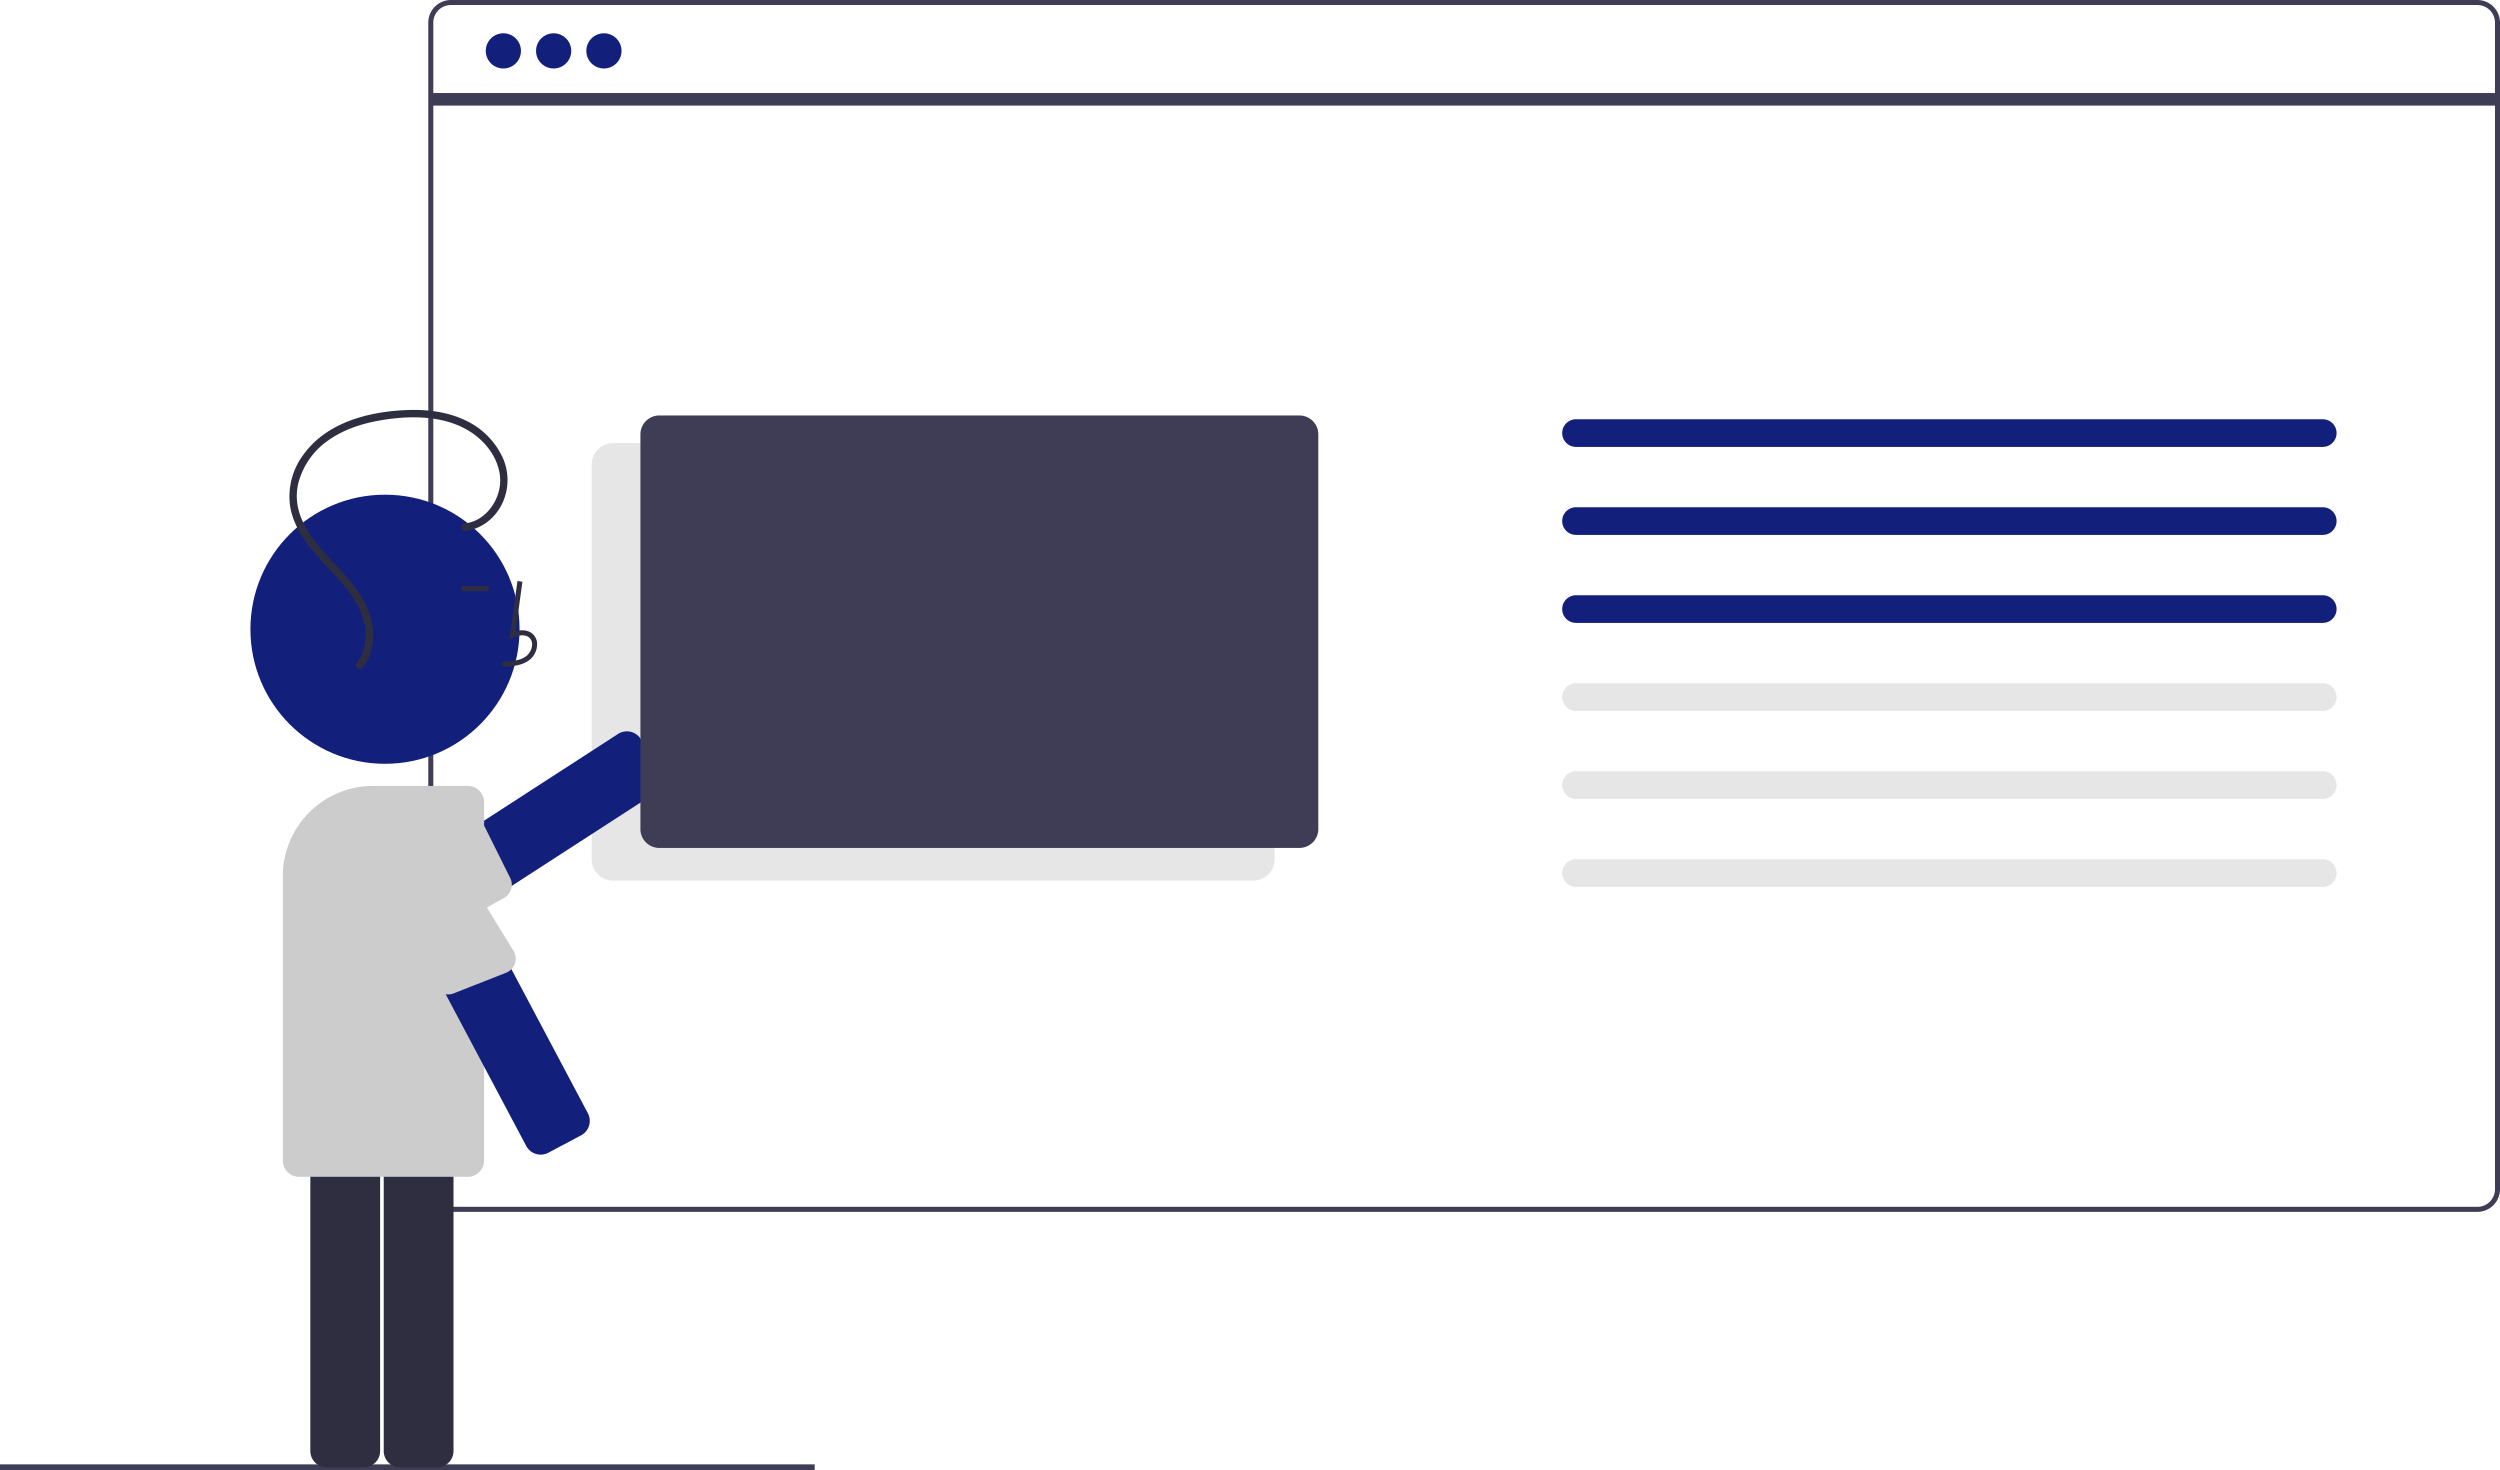 <svg id="beac9bd7-e93e-493a-9e44-f819de7e7e6e" data-name="Layer 1" xmlns="http://www.w3.org/2000/svg" width="994.339" height="584.672" viewBox="0 0 994.339 584.672"><rect y="582.431" width="324.033" height="2.241" fill="#3f3d56"/><path d="M1088.17,639.664h-806a9.01,9.01,0,0,1-9-9v-464a9.01,9.01,0,0,1,9-9h806a9.01,9.01,0,0,1,9,9v464A9.01,9.01,0,0,1,1088.17,639.664Zm-806-480a7.008,7.008,0,0,0-7,7v464a7.008,7.008,0,0,0,7,7h806a7.008,7.008,0,0,0,7-7v-464a7.008,7.008,0,0,0-7-7Z" transform="translate(-102.83 -157.664)" fill="#3f3d56"/><path d="M601.294,507.914H346.67a8.51,8.51,0,0,1-8.5-8.5v-157a8.51,8.51,0,0,1,8.5-8.5H601.294a8.51,8.51,0,0,1,8.5,8.5v157A8.51,8.51,0,0,1,601.294,507.914Z" transform="translate(-102.83 -157.664)" fill="#e6e6e6"/><path d="M256.933,540.774a6.501,6.501,0,0,1-5.467-2.966l-8.02-12.391a6.509,6.509,0,0,1,1.925-8.989l103.27-66.843a6.508,6.508,0,0,1,8.988,1.926l8.02,12.391a6.499,6.499,0,0,1-1.925,8.988l-103.269,66.843A6.458,6.458,0,0,1,256.933,540.774Z" transform="translate(-102.83 -157.664)" fill="#12207c"/><path d="M260.151,538.905l43.169-24.105a6,6,0,0,0,2.446-7.912l-10.001-20.093a6,6,0,0,0-9.036-2.077l-41.126,31.721a6.011,6.011,0,0,0-1.78,8.295l8.022,12.393A6.011,6.011,0,0,0,260.151,538.905Z" transform="translate(-102.83 -157.664)" fill="#ccc"/><circle cx="200.204" cy="20.24" r="7" fill="#12207c"/><circle cx="220.204" cy="20.24" r="7" fill="#12207c"/><circle cx="240.204" cy="20.24" r="7" fill="#12207c"/><rect x="171.339" y="37" width="822" height="5" fill="#3f3d56"/><path d="M365.045,322.914a7.508,7.508,0,0,0-7.5,7.5v157a7.508,7.508,0,0,0,7.5,7.5H619.67a7.508,7.508,0,0,0,7.5-7.5v-157a7.508,7.508,0,0,0-7.5-7.5Z" transform="translate(-102.83 -157.664)" fill="#3f3d56"/><path d="M729.67,324.414a5.5,5.5,0,0,0,0,11h297a5.5,5.5,0,0,0,0-11Z" transform="translate(-102.83 -157.664)" fill="#12207c"/><path d="M729.67,359.414a5.5,5.5,0,0,0,0,11h297a5.5,5.5,0,0,0,0-11Z" transform="translate(-102.83 -157.664)" fill="#12207c"/><path d="M729.67,394.414a5.5,5.5,0,0,0,0,11h297a5.5,5.5,0,0,0,0-11Z" transform="translate(-102.83 -157.664)" fill="#12207c"/><path d="M729.67,429.414a5.5,5.5,0,0,0,0,11h297a5.5,5.5,0,0,0,0-11Z" transform="translate(-102.83 -157.664)" fill="#e6e6e6"/><path d="M729.67,464.414a5.5,5.5,0,0,0,0,11h297a5.5,5.5,0,0,0,0-11Z" transform="translate(-102.83 -157.664)" fill="#e6e6e6"/><path d="M729.67,499.414a5.5,5.5,0,0,0,0,11h297a5.5,5.5,0,0,0,0-11Z" transform="translate(-102.83 -157.664)" fill="#e6e6e6"/><circle cx="153.121" cy="250.274" r="53.519" fill="#12207c"/><path d="M247.519,741.284H232.759a6.508,6.508,0,0,1-6.5-6.5V611.77a6.508,6.508,0,0,1,6.5-6.5h14.76a6.508,6.508,0,0,1,6.5,6.5V734.784A6.508,6.508,0,0,1,247.519,741.284Z" transform="translate(-102.83 -157.664)" fill="#2f2e41"/><path d="M276.711,741.284H261.951a6.508,6.508,0,0,1-6.5-6.5V611.77a6.508,6.508,0,0,1,6.5-6.5h14.76a6.508,6.508,0,0,1,6.5,6.5V734.784A6.508,6.508,0,0,1,276.711,741.284Z" transform="translate(-102.83 -157.664)" fill="#2f2e41"/><path d="M288.875,625.732h-67.062a6.508,6.508,0,0,1-6.5-6.5V506.133A35.918,35.918,0,0,1,251.189,470.256h37.686a6.508,6.508,0,0,1,6.5,6.5V619.232A6.508,6.508,0,0,1,288.875,625.732Z" transform="translate(-102.83 -157.664)" fill="#ccc"/><path d="M302.667,422.808l-.056-2c3.721-.104,7.001-.337,9.466-2.138a6.148,6.148,0,0,0,2.381-4.528,3.514,3.514,0,0,0-1.153-2.895c-1.636-1.383-4.269-.936-6.188-.055l-1.655.759,3.173-23.19,1.981.271L307.918,408.759c2.608-.767,5.023-.438,6.678.961a5.471,5.471,0,0,1,1.86,4.492,8.133,8.133,0,0,1-3.2,6.073C310.089,422.6,305.974,422.715,302.667,422.808Z" transform="translate(-102.83 -157.664)" fill="#2f2e41"/><rect x="183.586" y="233.069" width="10.771" height="2" fill="#2f2e41"/><path d="M317.875,616.907a6.521,6.521,0,0,1-5.75-3.457l-57.665-108.661a6.508,6.508,0,0,1,2.695-8.788l13.037-6.919a6.509,6.509,0,0,1,8.789,2.694l57.665,108.661a6.509,6.509,0,0,1-2.695,8.789l-13.038,6.919A6.47,6.47,0,0,1,317.875,616.907Z" transform="translate(-102.83 -157.664)" fill="#12207c"/><path d="M250.31,504.559l25.283,45.092a6,6,0,0,0,7.671,3.121l20.882-8.226a6,6,0,0,0,2.851-8.822L278.95,490.009a6.011,6.011,0,0,0-8.11-2.49l-18.04,8.92A6.011,6.011,0,0,0,250.31,504.559Z" transform="translate(-102.83 -157.664)" fill="#ccc"/><path d="M287.72,368.808c6.455-.6,11.86-4.875,14.726-10.595a21.69,21.69,0,0,0,.08-19.058,30.509,30.509,0,0,0-14.389-14.207c-7.295-3.534-15.534-4.512-23.558-4.188-15.121.611-31.781,4.856-41.077,17.75a27.836,27.836,0,0,0-5.291,20.413c1.176,7.593,5.798,14.169,10.732,19.837,5.171,5.941,11.139,11.291,15.226,18.096,3.537,5.889,5.439,13.304,3.073,19.986a14.383,14.383,0,0,1-2.474,4.352c-1.223,1.476.888,3.61,2.121,2.121,4.256-5.136,5.116-11.915,3.776-18.305-1.475-7.035-5.732-12.983-10.386-18.296-9.056-10.339-22.543-21.628-18.737-37.073a29.763,29.763,0,0,1,11.5-16.573c6.053-4.389,13.24-6.803,20.543-8.115,13.975-2.509,30.899-2.247,41.458,8.642,4.388,4.526,7.407,10.849,6.598,17.267-.729,5.787-4.424,11.463-9.826,13.877a13.066,13.066,0,0,1-4.095,1.069c-1.906.177-1.925,3.179,0,3Z" transform="translate(-102.83 -157.664)" fill="#2f2e41"/></svg>